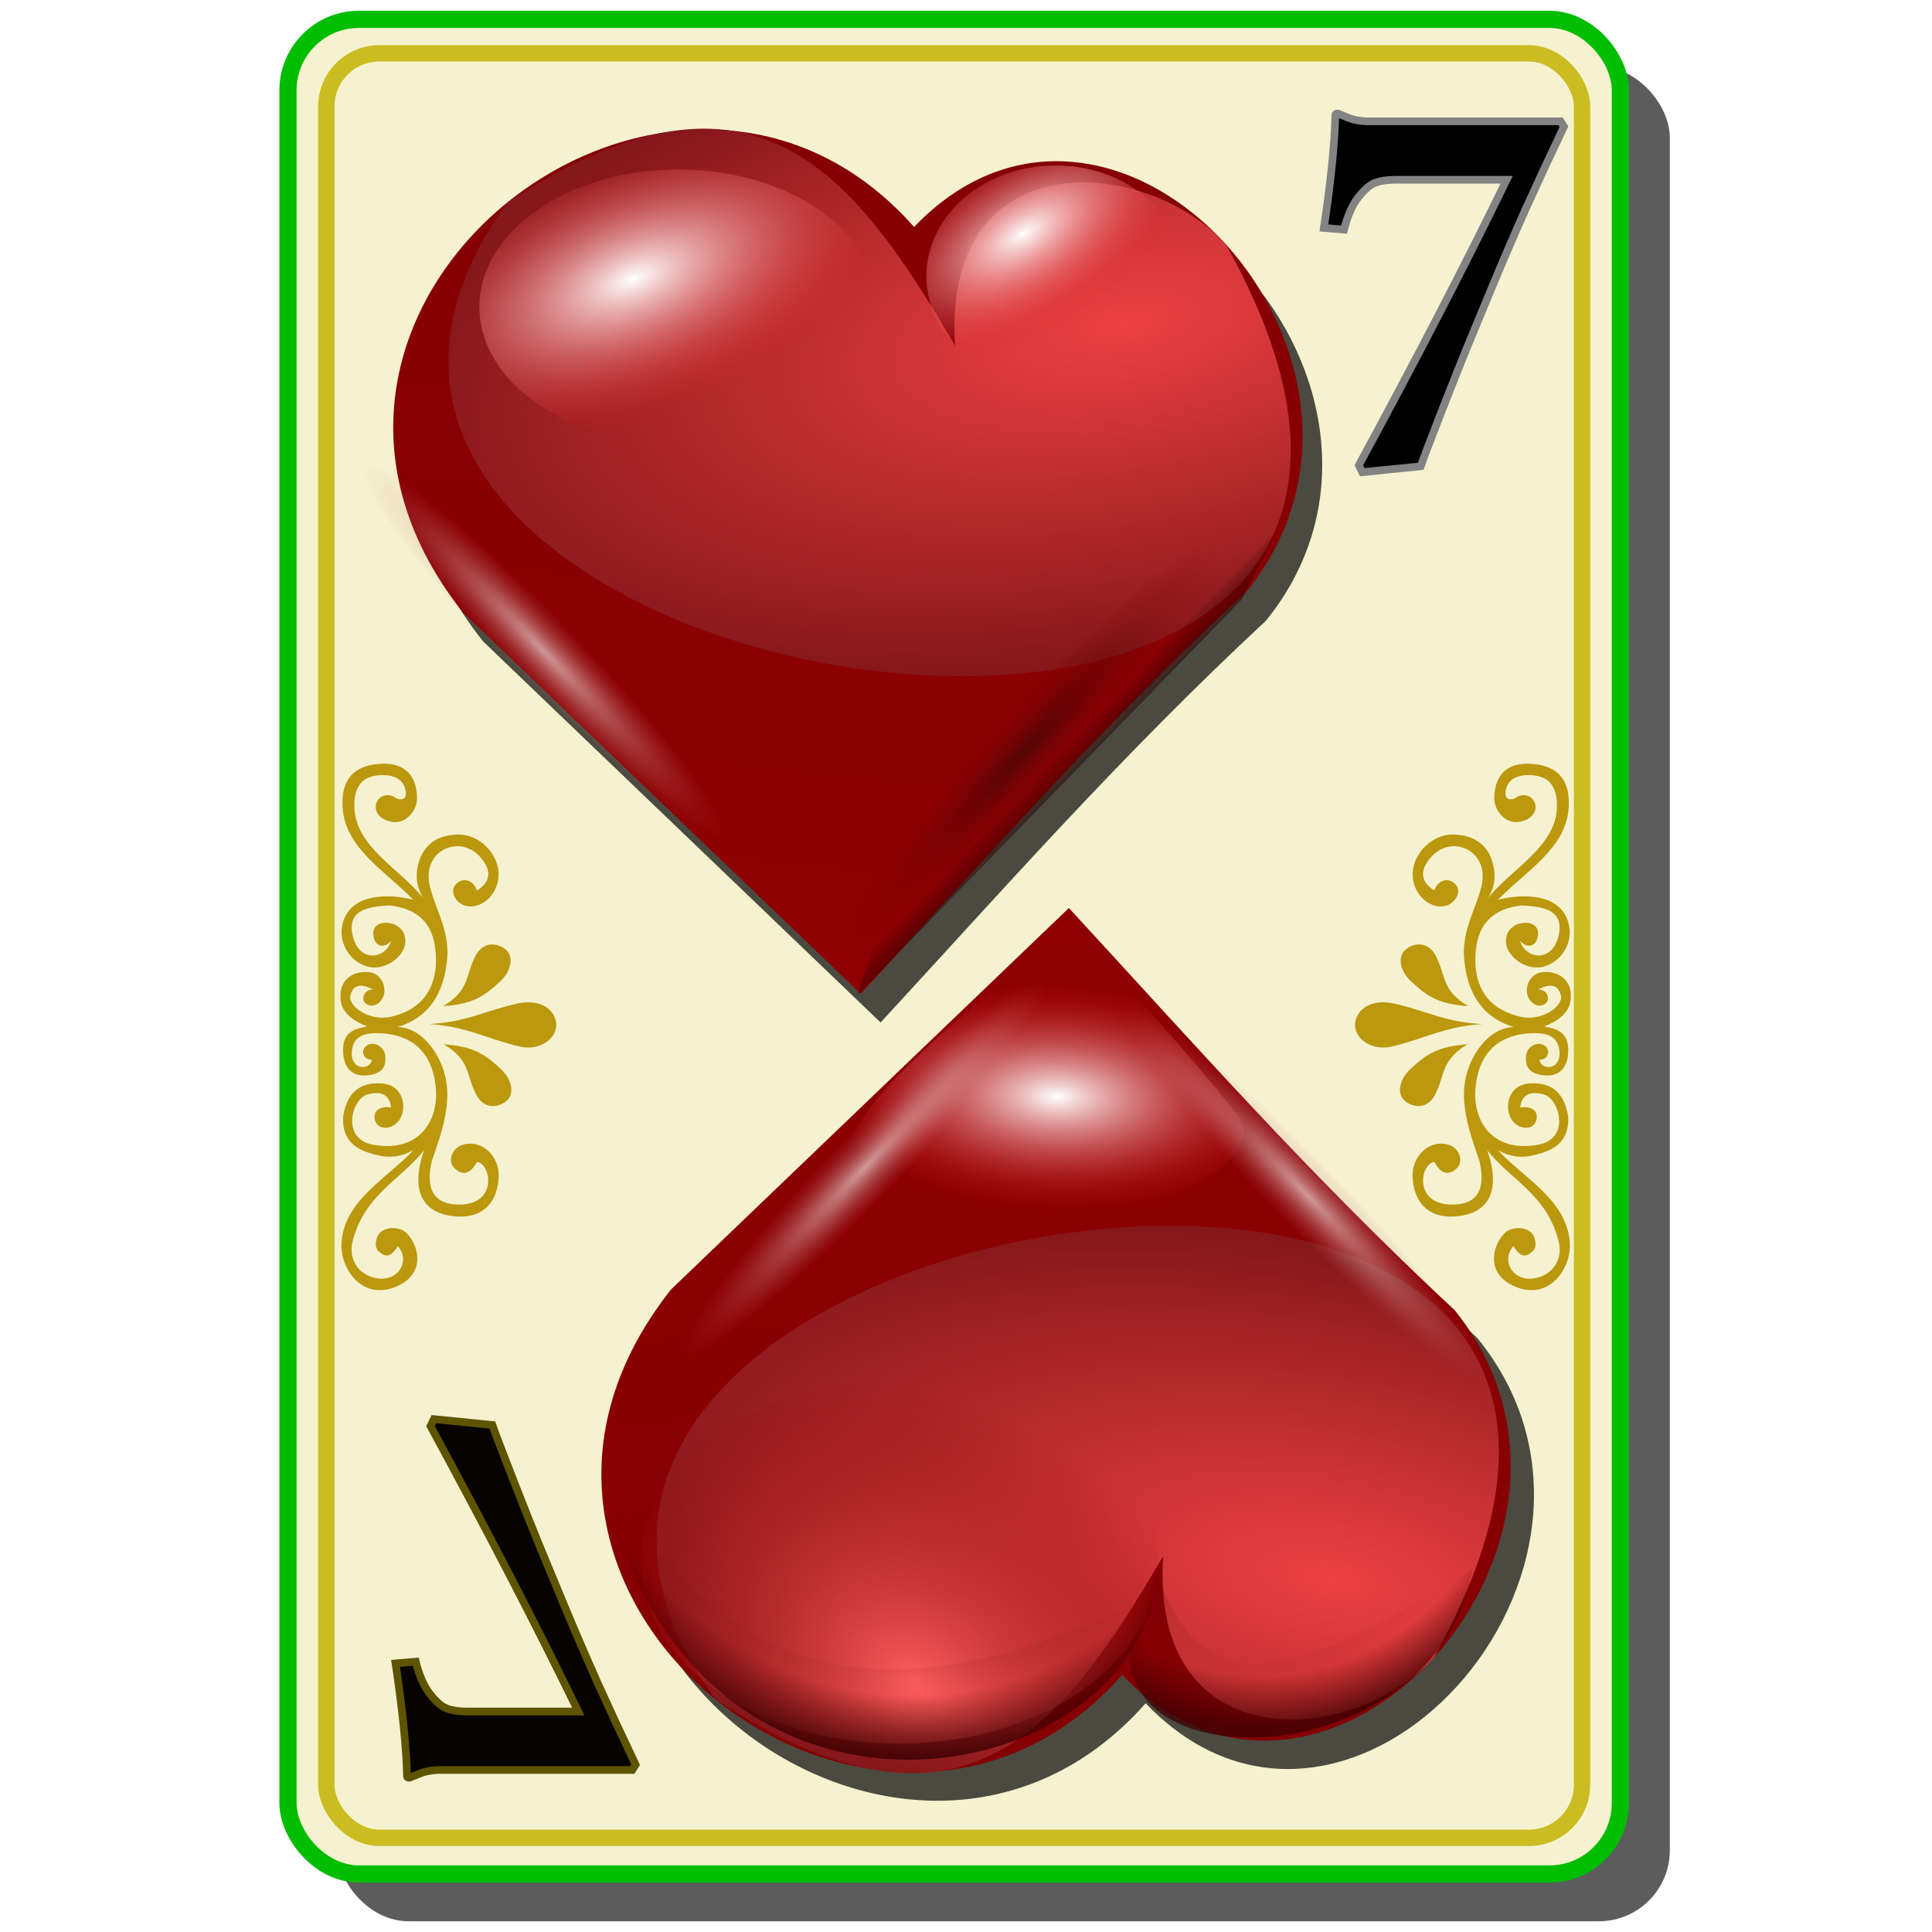 <?xml version="1.0" encoding="UTF-8" standalone="no"?>
<!-- Created with Inkscape (http://www.inkscape.org/) -->

<svg
   xmlns:dc="http://purl.org/dc/elements/1.1/"
   xmlns:cc="http://creativecommons.org/ns#"
   xmlns:rdf="http://www.w3.org/1999/02/22-rdf-syntax-ns#"
   xmlns:svg="http://www.w3.org/2000/svg"
   xmlns="http://www.w3.org/2000/svg"
   xmlns:xlink="http://www.w3.org/1999/xlink"
   xmlns:sodipodi="http://sodipodi.sourceforge.net/DTD/sodipodi-0.dtd"
   xmlns:inkscape="http://www.inkscape.org/namespaces/inkscape"
   width="255"
   height="255"
   viewBox="0 0 67.469 67.469"
   version="1.1"
   id="svg8"
   inkscape:version="0.92.5 (2060ec1f9f, 2020-04-08)"
   sodipodi:docname="aisleriot.svg">
  <defs
     id="defs2">
    <linearGradient
       inkscape:collect="always"
       id="linearGradient4586">
      <stop
         style="stop-color:#5e0000;stop-opacity:1"
         offset="0"
         id="stop4582" />
      <stop
         style="stop-color:#000000;stop-opacity:0;"
         offset="1"
         id="stop4584" />
    </linearGradient>
    <linearGradient
       id="linearGradient896"
       inkscape:collect="always">
      <stop
         id="stop890"
         stop-color="#8a0004"
         stop-opacity="1" />
      <stop
         offset="0.877"
         id="stop892"
         stop-color="#4a0002"
         stop-opacity="0" />
      <stop
         id="stop894"
         offset="1"
         stop-color="#390002"
         stop-opacity="0.748" />
    </linearGradient>
    <linearGradient
       inkscape:collect="always"
       id="linearGradient880">
      <stop
         id="stop876"
         stop-color="#8a0004"
         stop-opacity="1" />
      <stop
         id="stop884"
         offset="0.83"
         stop-color="#4a0002"
         stop-opacity="0" />
      <stop
         offset="1"
         id="stop878"
         stop-color="#390002"
         stop-opacity="1" />
    </linearGradient>
    <linearGradient
       inkscape:collect="always"
       id="linearGradient1005">
      <stop
         id="stop1001"
         stop-color="#ff5f5f"
         stop-opacity="1" />
      <stop
         offset="1"
         id="stop1003"
         stop-color="#8a0004"
         stop-opacity="0" />
    </linearGradient>
    <linearGradient
       inkscape:collect="always"
       id="linearGradient966">
      <stop
         id="stop962"
         stop-color="#8e0003"
         stop-opacity="1" />
      <stop
         offset="1"
         id="stop964"
         stop-color="#840003"
         stop-opacity="1" />
    </linearGradient>
    <linearGradient
       inkscape:collect="always"
       id="linearGradient960">
      <stop
         id="stop956"
         stop-color="#ffffff"
         stop-opacity="0.597" />
      <stop
         offset="1"
         id="stop958"
         stop-color="#bd5e5e"
         stop-opacity="0" />
    </linearGradient>
    <linearGradient
       inkscape:collect="always"
       id="linearGradient1909">
      <stop
         id="stop1911"
         stop-color="#260909"
         stop-opacity="0.554" />
      <stop
         offset="1"
         id="stop1913"
         stop-color="#990000"
         stop-opacity="0" />
    </linearGradient>
    <linearGradient
       id="linearGradient2800"
       inkscape:collect="always">
      <stop
         id="stop2802"
         stop-color="white"
         stop-opacity="1" />
      <stop
         id="stop2804"
         offset="1"
         stop-color="#e21319"
         stop-opacity="0" />
    </linearGradient>
    <linearGradient
       inkscape:collect="always"
       id="linearGradient2792">
      <stop
         id="stop2794"
         stop-color="#ed4143"
         stop-opacity="1" />
      <stop
         offset="1"
         id="stop2796"
         stop-color="#86171a"
         stop-opacity="1" />
    </linearGradient>
    <radialGradient
       r="15.253"
       fy="18.217"
       fx="43.24"
       cy="18.217"
       cx="43.24"
       gradientTransform="matrix(0.643,-0.254,0.123,0.311,-9.813,243.857)"
       gradientUnits="userSpaceOnUse"
       id="radialGradient2843"
       xlink:href="#linearGradient2800"
       inkscape:collect="always" />
    <radialGradient
       r="15.253"
       fy="15.613"
       fx="43.46"
       cy="15.613"
       cx="43.46"
       gradientTransform="matrix(0.411,-0.223,0.08,0.223,15.576,243.083)"
       gradientUnits="userSpaceOnUse"
       id="radialGradient2845"
       xlink:href="#linearGradient2800"
       inkscape:collect="always" />
    <radialGradient
       r="19.971"
       fy="83.971"
       fx="38.21"
       cy="83.971"
       cx="38.21"
       gradientTransform="matrix(0.483,-4.4576554e-4,5.9467988e-5,0.064,174.63,157.952)"
       gradientUnits="userSpaceOnUse"
       id="radialGradient2847"
       xlink:href="#linearGradient960"
       inkscape:collect="always" />
    <radialGradient
       r="31.612"
       fy="4.347"
       fx="77.59"
       cy="4.347"
       cx="77.59"
       gradientTransform="matrix(-0.85,0.163,-0.072,-0.374,104.688,229.158)"
       gradientUnits="userSpaceOnUse"
       id="radialGradient1900"
       xlink:href="#linearGradient2792"
       inkscape:collect="always" />
    <linearGradient
       gradientTransform="matrix(0.483,0,0,0.483,-0.986,229.63)"
       y2="6.936"
       x2="61.94"
       y1="73.14"
       x1="55.1"
       gradientUnits="userSpaceOnUse"
       id="linearGradient1903"
       xlink:href="#linearGradient966"
       inkscape:collect="always" />
    <radialGradient
       r="19.971"
       fy="83.971"
       fx="38.21"
       cy="83.971"
       cx="38.21"
       gradientTransform="matrix(0.535,0.01,-0.002,0.084,138.132,194.288)"
       gradientUnits="userSpaceOnUse"
       id="radialGradient1907"
       xlink:href="#linearGradient1909"
       inkscape:collect="always" />
    <linearGradient
       inkscape:collect="always"
       xlink:href="#linearGradient966"
       id="linearGradient982"
       gradientUnits="userSpaceOnUse"
       gradientTransform="matrix(0.483,0,0,-0.483,7.911,295.901)"
       x1="55.1"
       y1="73.14"
       x2="61.94"
       y2="6.936" />
    <radialGradient
       inkscape:collect="always"
       xlink:href="#linearGradient2792"
       id="radialGradient984"
       gradientUnits="userSpaceOnUse"
       gradientTransform="matrix(-0.85,-0.163,-0.072,0.374,113.585,296.372)"
       cx="77.59"
       cy="4.347"
       fx="77.59"
       fy="4.347"
       r="31.612" />
    <radialGradient
       inkscape:collect="always"
       xlink:href="#linearGradient2800"
       id="radialGradient986"
       gradientUnits="userSpaceOnUse"
       gradientTransform="matrix(-0.575,-0.024,-0.015,0.274,62.254,263.519)"
       cx="43.24"
       cy="18.217"
       fx="43.24"
       fy="18.217"
       r="15.253" />
    <radialGradient
       inkscape:collect="always"
       xlink:href="#linearGradient1005"
       id="radialGradient988"
       gradientUnits="userSpaceOnUse"
       gradientTransform="matrix(-0.762,0.488,-0.358,-0.573,67.554,-299.503)"
       cx="39.457"
       cy="15.67"
       fx="39.457"
       fy="15.67"
       r="15.253" />
    <radialGradient
       inkscape:collect="always"
       xlink:href="#linearGradient960"
       id="radialGradient990"
       gradientUnits="userSpaceOnUse"
       gradientTransform="matrix(0.483,-4.4575751e-4,5.9466917e-5,0.064,-191.798,-214.641)"
       cx="38.21"
       cy="83.971"
       fx="38.21"
       fy="83.971"
       r="19.971" />
    <radialGradient
       inkscape:collect="always"
       xlink:href="#linearGradient960"
       id="radialGradient872"
       gradientUnits="userSpaceOnUse"
       gradientTransform="matrix(0.483,-4.4576554e-4,5.9467988e-5,0.064,208.645,149.806)"
       cx="38.21"
       cy="83.971"
       fx="38.21"
       fy="83.971"
       r="19.971" />
    <radialGradient
       inkscape:collect="always"
       xlink:href="#linearGradient880"
       id="radialGradient882"
       cx="27.936"
       cy="270.42"
       fx="27.936"
       fy="270.42"
       r="11.481"
       gradientTransform="matrix(-0.006,1.435,-1.351,-0.006,397.276,237.53)"
       gradientUnits="userSpaceOnUse" />
    <radialGradient
       inkscape:collect="always"
       xlink:href="#linearGradient896"
       id="radialGradient888"
       gradientUnits="userSpaceOnUse"
       gradientTransform="matrix(-0.044,1.372,-1.066,-0.035,334.337,246.28)"
       cx="27.936"
       cy="270.42"
       fx="27.936"
       fy="270.42"
       r="11.481" />
    <filter
       inkscape:collect="always"
       style="color-interpolation-filters:sRGB"
       id="filter872"
       x="-0.023"
       width="1.047"
       y="-0.025"
       height="1.049">
      <feGaussianBlur
         inkscape:collect="always"
         stdDeviation="0.367"
         id="feGaussianBlur874" />
    </filter>
    <linearGradient
       inkscape:collect="always"
       xlink:href="#linearGradient4586"
       id="linearGradient4588"
       x1="36.873"
       y1="256.361"
       x2="35.541"
       y2="255.085"
       gradientUnits="userSpaceOnUse"
       gradientTransform="matrix(0.922,0,0,0.922,3.141,21.058)" />
    <filter
       inkscape:collect="always"
       style="color-interpolation-filters:sRGB"
       id="filter884"
       x="-0.014"
       width="1.029"
       y="-0.01"
       height="1.021">
      <feGaussianBlur
         inkscape:collect="always"
         stdDeviation="0.278"
         id="feGaussianBlur886" />
    </filter>
  </defs>
  <sodipodi:namedview
     id="base"
     pagecolor="#ff0000"
     bordercolor="#666666"
     borderopacity="1.0"
     inkscape:pageopacity="0"
     inkscape:pageshadow="2"
     inkscape:zoom="3.5254902"
     inkscape:cx="127.5"
     inkscape:cy="127.5"
     inkscape:document-units="mm"
     inkscape:current-layer="layer1"
     showgrid="false"
     units="px"
     inkscape:snap-to-guides="false"
     inkscape:snap-grids="false"
     inkscape:snap-others="false"
     inkscape:object-nodes="false"
     inkscape:snap-nodes="false"
     inkscape:snap-global="false"
     inkscape:window-width="1920"
     inkscape:window-height="1056"
     inkscape:window-x="0"
     inkscape:window-y="0"
     inkscape:window-maximized="1" />
  <g
     inkscape:label="Layer 1"
     inkscape:groupmode="layer"
     id="layer1"
     transform="translate(0,-229.531)">
    <rect
       ry="2.477"
       y="231.858"
       x="11.783"
       height="64.767"
       width="46.53"
       id="rect882"
       style="opacity:1;fill:#000000;fill-opacity:0.64;fill-rule:nonzero;stroke:none;stroke-width:0.6;stroke-linecap:round;stroke-linejoin:round;stroke-miterlimit:4;stroke-dasharray:none;stroke-dashoffset:0;stroke-opacity:1;filter:url(#filter884)" />
    <rect
       style="opacity:1;fill:#f6f2d0;fill-opacity:1;fill-rule:nonzero;stroke:#00bd00;stroke-width:0.6;stroke-linecap:round;stroke-linejoin:round;stroke-miterlimit:4;stroke-dasharray:none;stroke-dashoffset:0;stroke-opacity:1"
       id="rect880"
       width="46.53"
       height="64.767"
       x="10.057"
       y="230.207"
       ry="2.477" />
    <g
       id="g900"
       transform="matrix(0.942,0,0,0.942,1.949,15.87)">
      <path
         transform="matrix(0.895,0,0,-0.895,13.798,500.497)"
         sodipodi:nodetypes="ccccc"
         id="path876"
         d="m 27.518,266.99 c 5.116,-5.547 9.991,-11.094 15.961,-16.641 7.677,-9.483 -5.361,-23.884 -13.754,-15.112 -9.922,-11.235 -28.777,3.218 -18.678,15.961 z"
         inkscape:connector-curvature="0"
         style="fill:#000000;fill-opacity:0.694;fill-rule:evenodd;stroke:none;stroke-width:0.181;stroke-linecap:butt;stroke-linejoin:miter;stroke-opacity:1;filter:url(#filter872)" />
      <path
         style="fill:url(#linearGradient982);fill-opacity:1;fill-rule:evenodd;stroke:none;stroke-width:0.162;stroke-linecap:butt;stroke-linejoin:miter;stroke-opacity:1"
         inkscape:connector-curvature="0"
         d="m 37.557,260.478 c 4.581,4.966 8.945,9.932 14.291,14.899 6.873,8.49 -4.8,21.384 -12.314,13.53 -8.884,10.059 -25.765,-2.881 -16.723,-14.291 z"
         id="path968"
         sodipodi:nodetypes="ccccc" />
      <path
         style="fill:url(#radialGradient984);fill-opacity:1;fill-rule:evenodd;stroke:none;stroke-width:0.162;stroke-linecap:butt;stroke-linejoin:miter;stroke-opacity:1"
         inkscape:connector-curvature="0"
         sodipodi:nodetypes="cccc"
         id="path970"
         d="m 51.086,288.271 c -2.998,3.303 -10.532,3.803 -10.032,-3.772 -3.986,6.854 -7.69,11.151 -16.604,5.314 -13.521,-18.771 40.923,-27.012 26.636,-1.542 z" />
      <path
         style="fill:url(#radialGradient986);fill-opacity:1;stroke:none;stroke-width:0;stroke-miterlimit:4;stroke-dasharray:none;stroke-opacity:1"
         stroke-miterlimit="4"
         sodipodi:nodetypes="ssscs"
         inkscape:connector-curvature="0"
         id="ellipse972"
         d="m 29.423,270.126 c 0.745,2.185 4.769,3.676 7.988,2.578 3.219,-1.097 7.806,-2.784 6.37,-4.593 -2.164,-2.726 -4.161,-4.757 -6.231,-7.173 -2.746,2.787 -8.872,7.002 -8.127,9.187 z" />
      <ellipse
         style="fill:url(#radialGradient988);fill-opacity:1;stroke:none;stroke-width:0;stroke-miterlimit:4;stroke-dasharray:none;stroke-opacity:1"
         stroke-miterlimit="4"
         ry="6.74"
         rx="9.586"
         cy="-284.717"
         cx="31.264"
         id="ellipse974"
         transform="scale(1,-1)" />
      <ellipse
         style="fill:url(#radialGradient990);fill-opacity:1;stroke:none;stroke-width:0;stroke-miterlimit:4;stroke-dasharray:none;stroke-opacity:1"
         stroke-miterlimit="4"
         ry="1.216"
         rx="9.653"
         cy="-209.241"
         cx="-173.326"
         id="ellipse976"
         transform="matrix(0.695,-0.719,-0.719,-0.695,0,0)" />
      <ellipse
         style="fill:url(#radialGradient872);fill-opacity:1;stroke:none;stroke-width:0;stroke-miterlimit:4;stroke-dasharray:none;stroke-opacity:1"
         stroke-miterlimit="4"
         ry="1.216"
         rx="9.653"
         cy="155.202"
         cx="227.12"
         id="ellipse870"
         transform="rotate(45.95)" />
      <path
         style="fill:url(#radialGradient882);fill-opacity:1;stroke:none;stroke-width:0.237;stroke-linecap:butt;stroke-linejoin:miter;stroke-opacity:1"
         sodipodi:nodetypes="ccc"
         inkscape:connector-curvature="0"
         id="path874"
         d="m 20.487,282.326 c 3.183,13.404 18.428,11.288 20.271,3.649 -10.921,5.16 -15.459,2.467 -20.271,-3.649 z" />
      <path
         style="fill:url(#radialGradient888);fill-opacity:1;stroke:none;stroke-width:0.219;stroke-linecap:butt;stroke-linejoin:miter;stroke-opacity:1"
         d="m 40.826,285.164 c -5.101,7.998 10.375,8.247 11.689,-0.203 -7.703,4.957 -10.119,4.426 -11.689,0.203 z"
         id="path886"
         inkscape:connector-curvature="0"
         sodipodi:nodetypes="ccc" />
    </g>
    <g
       id="g889"
       transform="matrix(0.942,0,0,0.942,3.062,14.559)">
      <path
         transform="matrix(0.895,0,0,0.895,4.766,27.158)"
         style="fill:#000000;fill-opacity:0.694;fill-rule:evenodd;stroke:none;stroke-width:0.181;stroke-linecap:butt;stroke-linejoin:miter;stroke-opacity:1;filter:url(#filter872)"
         inkscape:connector-curvature="0"
         d="m 27.518,266.99 c 5.116,-5.547 9.991,-11.094 15.961,-16.641 7.677,-9.483 -5.361,-23.884 -13.754,-15.112 -9.922,-11.235 -28.777,3.218 -18.678,15.961 z"
         id="path866"
         sodipodi:nodetypes="ccccc" />
      <path
         style="fill:url(#linearGradient1903);fill-opacity:1;fill-rule:evenodd;stroke:none;stroke-width:0.162;stroke-linecap:butt;stroke-linejoin:miter;stroke-opacity:1"
         sodipodi:nodetypes="ccccc"
         id="path1873"
         d="m 28.66,265.052 c 4.581,-4.966 8.945,-9.932 14.291,-14.899 C 49.824,241.663 38.151,228.77 30.636,236.623 21.753,226.564 4.871,239.504 13.913,250.914 Z"
         inkscape:connector-curvature="0" />
      <path
         style="fill:url(#radialGradient1900);fill-opacity:1;fill-rule:evenodd;stroke:none;stroke-width:0.162;stroke-linecap:butt;stroke-linejoin:miter;stroke-opacity:1"
         d="m 42.189,237.26 c -2.998,-3.303 -10.532,-3.803 -10.032,3.772 -3.986,-6.854 -7.69,-11.151 -16.604,-5.314 -13.521,18.771 40.923,27.012 26.636,1.542 z"
         id="path1875"
         sodipodi:nodetypes="cccc"
         inkscape:connector-curvature="0" />
      <ellipse
         style="fill:url(#radialGradient2843);fill-opacity:1;stroke:none;stroke-width:0;stroke-miterlimit:4;stroke-dasharray:none;stroke-opacity:1"
         stroke-miterlimit="4"
         id="path2798"
         cx="21.894"
         cy="239.583"
         rx="7.373"
         ry="5.093" />
      <ellipse
         style="fill:url(#radialGradient2845);fill-opacity:1;stroke:none;stroke-width:0;stroke-miterlimit:4;stroke-dasharray:none;stroke-opacity:1"
         stroke-miterlimit="4"
         id="path2808"
         cx="35.881"
         cy="238.446"
         rx="4.789"
         ry="4.105" />
      <ellipse
         style="fill:url(#radialGradient2847);fill-opacity:1;stroke:none;stroke-width:0;stroke-miterlimit:4;stroke-dasharray:none;stroke-opacity:1"
         stroke-miterlimit="4"
         transform="rotate(45.95)"
         id="path2822"
         cx="193.106"
         cy="163.347"
         rx="9.653"
         ry="1.216" />
      <ellipse
         style="fill:url(#radialGradient1907);fill-opacity:1;stroke:none;stroke-width:0;stroke-miterlimit:4;stroke-dasharray:none;stroke-opacity:1"
         stroke-miterlimit="4"
         id="path1905"
         transform="matrix(-0.689,0.724,0.713,0.701,0,0)"
         cx="158.401"
         cy="201.746"
         rx="10.978"
         ry="1.382" />
      <path
         inkscape:connector-curvature="0"
         id="path4580"
         d="m 28.532,265.102 14.252,-14.667 1.315,-2.56 -14.875,15.082 z"
         style="fill:url(#linearGradient4588);fill-opacity:1;stroke:none;stroke-width:0.244px;stroke-linecap:butt;stroke-linejoin:miter;stroke-opacity:1" />
    </g>
    <path
       inkscape:connector-curvature="0"
       id="path4594"
       style="font-style:normal;font-variant:normal;font-weight:bold;font-stretch:normal;font-size:24.262px;line-height:1.25;font-family:'Linux Libertine';-inkscape-font-specification:'Linux Libertine Bold';letter-spacing:0px;word-spacing:0px;fill:#070303;fill-opacity:1;stroke:#5e5400;stroke-width:0.268;stroke-opacity:1"
       d="m 16.295,289.3 q -0.401,0 -0.674,-0.098 -0.264,-0.088 -0.586,-0.489 -0.322,-0.391 -0.518,-1.153 l -0.704,0.059 q 0.362,2.404 0.401,3.938 0,0.059 0.078,0.059 0.039,-0.019 0.362,-0.147 0.322,-0.127 0.723,-0.127 h 6.703 l 0.117,-0.186 q -0.743,-1.563 -1.348,-2.902 -0.596,-1.339 -1.173,-2.726 -0.577,-1.388 -0.85,-2.052 -0.274,-0.664 -0.899,-2.257 -0.616,-1.583 -0.733,-1.925 l -2.042,-0.205 -0.117,0.244 q 3.068,5.658 5.159,9.967 z" />
    <path
       inkscape:connector-curvature="0"
       id="path4596"
       style="font-style:normal;font-variant:normal;font-weight:bold;font-stretch:normal;font-size:24.262px;line-height:1.25;font-family:'Linux Libertine';-inkscape-font-specification:'Linux Libertine Bold';letter-spacing:0px;word-spacing:0px;fill:#000000;fill-opacity:1;stroke:#838383;stroke-width:0.268;stroke-opacity:1"
       d="m 48.714,235.81 q -0.401,0 -0.674,0.098 -0.264,0.088 -0.586,0.489 -0.322,0.391 -0.518,1.153 l -0.704,-0.059 q 0.362,-2.404 0.401,-3.938 0,-0.059 0.078,-0.059 0.039,0.019 0.362,0.147 0.322,0.127 0.723,0.127 h 6.703 l 0.117,0.186 q -0.743,1.563 -1.348,2.902 -0.596,1.339 -1.173,2.726 -0.577,1.388 -0.85,2.052 -0.274,0.664 -0.899,2.257 -0.616,1.583 -0.733,1.925 l -2.042,0.205 -0.117,-0.244 q 3.068,-5.658 5.159,-9.967 z" />
    <rect
       ry="1.858"
       y="231.393"
       x="11.395"
       height="62.319"
       width="43.853"
       id="rect902"
       style="opacity:1;fill:none;fill-opacity:1;fill-rule:nonzero;stroke:#cbbc22;stroke-width:0.571;stroke-linecap:round;stroke-linejoin:round;stroke-miterlimit:4;stroke-dasharray:none;stroke-dashoffset:0;stroke-opacity:1" />
    <g
       transform="matrix(0,0.093,-0.093,0,44.916,223.466)"
       id="g3763"
       style="fill:#bb980e;fill-opacity:1">
      <path
         style="fill:#bb980e;fill-opacity:1;stroke:none"
         d="m 365.125,333.911 c -2.078,2.505 -1.729,6.128 1.156,7.514 2.53,1.216 6.369,0.15 7.509,-5.432 1.075,-5.264 -4.111,-9.761 -9.171,-9.629 -9.658,0.252 -13.048,6.128 -12.597,13.712 0.69,11.596 7.587,14.708 16.185,14.258 15.529,-0.813 24.078,-16.071 34.875,-26.59 -2.368,9.071 -2.869,25.155 10.863,26.907 5.007,0.639 11.427,-2.311 13.873,-8.571 2.751,-7.041 -3.166,-14.59 -8.166,-15.253 -5.646,-0.749 -8.288,4.115 -7.899,7.998 0.292,2.913 2.35,4.813 6.06,3.644 3.071,-0.967 3.398,-4.106 0.684,-6.44 6.764,2.049 8.485,11.926 -1.734,14.451 -10.631,2.627 -11.134,-7.291 -11.561,-13.873 1.624,-13.68 10.251,-17.209 20.039,-17.341 10.277,-0.139 18.892,4.42 21.773,16.956 1.86,8.096 -4.052,16.093 -7.931,15.18 -5.901,-1.389 -3.263,-6.541 -2.281,-8.629 -0.102,3.711 3.579,4.407 4.854,3.244 1.426,-1.301 2.047,-4.023 -1,-6.327 -3.288,-2.485 -10.026,-0.653 -10.405,5.01 -0.485,7.252 4.257,10.331 8.285,10.405 2.996,0.055 8.092,0.135 12.139,-10.019 0.803,4.632 2.005,9.103 8.863,9.056 8.07,-0.056 10.045,-4.724 9.441,-9.441 -0.809,-6.328 -4.321,-6.503 -6.897,-6.425 -3.487,0.106 -5.227,3.35 -4.872,5.468 0.276,1.643 1.829,3.255 3.626,2.791 1.145,-0.296 2.12,-0.831 2.362,-3.183 3.953,0.531 4.064,8.058 -3.083,7.514 -6.282,-0.478 -7.044,-5.419 -6.936,-10.019 0.229,-9.802 4.626,-19.804 19.924,-21.455 14.002,-1.512 25.149,7.222 21.887,23.768 -2.328,11.813 -17.074,7.678 -18.758,1.963 -2.073,-7.037 1.948,-8.707 4.839,-9.014 -0.543,3.489 0.702,6.71 4.239,6.166 2.661,-0.409 4.003,-2.765 3.129,-5.666 -2.203,-7.319 -15.748,-7.026 -16.378,2.89 -0.371,5.841 1.025,12.986 12.717,14.644 9.886,0.381 12.868,-6.294 14.451,-14.066 0.786,-3.86 0.356,-7.926 -2.119,-12.331 10.46,9.601 18.468,25.675 34.489,26.975 9.569,0.776 22.393,-7.517 16.649,-20.73 -5.749,-13.226 -19.517,-6.468 -21.264,-1.792 -1.203,3.22 -0.596,6.183 1.105,8.071 1.335,1.482 5.267,2.403 6.941,0.578 2.835,-3.09 1.773,-4.881 -1.89,-7.322 5.572,-4.83 13.891,0.002 11.946,8.671 -1.367,6.091 -6.957,10.185 -14.066,8.285 -17.474,-4.669 -22.626,-17.844 -33.911,-26.782 11.311,4.079 23.578,3.599 24.855,-11.753 1.327,-15.95 -13.839,-16.978 -18.112,-15.992 -6.666,1.538 -10.905,7.764 -8.556,13.868 1.327,3.447 6.109,5.265 8.749,2.317 3.394,-3.791 0.808,-6.408 -2.505,-8.285 0.513,-5.197 15.778,-8.011 15.992,6.358 0.176,11.834 -8.319,12.463 -16.378,10.597 -12.857,-4.445 -25.994,-9.274 -38.958,-2.317 -6.149,3.3 -11.2,8.648 -11.331,15.227 -3.626,-12.115 -13.123,-17.688 -26.012,-18.69 -15.479,-1.203 -26.938,11.566 -36.994,5.202 -6.182,-3.912 -7.427,-14.008 1.734,-19.46 3.949,-2.35 7.45,-1.028 10.019,3.083 -4.129,1.353 -5.301,5.672 -1.928,8.286 2.658,2.06 8.013,-0.84 7.901,-5.974 -0.121,-5.55 -5.719,-10.847 -12.909,-10.405 -7.184,0.442 -14.273,7.37 -14.102,15.222 0.137,6.312 2.649,12.981 11.597,15.029 3.799,0.869 7.756,0.733 12.139,-1.927 -11.135,9.189 -19.329,25.494 -34.104,25.819 -7.438,0.163 -11.946,-2.782 -11.946,-10.597 -2.5e-4,-4.431 1.614,-7.994 5.973,-8.671 2.21,-0.343 3.724,0.387 2.89,3.276 z"
         id="path2987"
         inkscape:connector-curvature="0"
         sodipodi:nodetypes="cssssscssssscscssscsssscssssscssssscssscscssssscsscsssscscscssscssssscsssc" />
      <path
         style="fill:#bb980e;fill-opacity:1;stroke:none;stroke-width:0.5;stroke-linecap:butt;stroke-linejoin:miter;stroke-miterlimit:4;stroke-dasharray:none;stroke-opacity:1"
         d="m 449.75,321.944 c -0.68,-14.305 -5.367,-22.116 -7.747,-33.436 -1.992,-9.472 3.358,-14.733 8.563,-14.407 4.63,0.29 9.439,6.001 7.611,13.864 -2.675,11.506 -7.579,19.928 -8.427,33.979 z"
         id="path3757"
         inkscape:connector-curvature="0"
         sodipodi:nodetypes="csssc" />
      <path
         sodipodi:nodetypes="csssc"
         inkscape:connector-curvature="0"
         id="path3759"
         d="m 443.037,316.575 c -5.959,-9.869 -10.993,-8.298 -18.466,-11.93 -6.283,-3.053 -5.246,-8.545 -2.885,-11.473 2.587,-3.209 7.993,-2.343 11.967,1.888 6.1,6.494 8.577,10.725 9.384,21.514 z"
         style="fill:#bb980e;fill-opacity:1;stroke:none;stroke-width:0.36;stroke-linecap:butt;stroke-linejoin:miter;stroke-miterlimit:4;stroke-dasharray:none;stroke-opacity:1" />
      <path
         style="fill:#bb980e;fill-opacity:1;stroke:none;stroke-width:0.36;stroke-linecap:butt;stroke-linejoin:miter;stroke-miterlimit:4;stroke-dasharray:none;stroke-opacity:1"
         d="m 457.362,316.303 c 5.959,-9.869 10.993,-8.298 18.466,-11.93 6.283,-3.053 5.246,-8.545 2.885,-11.473 -2.587,-3.209 -7.993,-2.343 -11.967,1.888 -6.1,6.494 -8.577,10.725 -9.384,21.514 z"
         id="path3761"
         inkscape:connector-curvature="0"
         sodipodi:nodetypes="csssc" />
    </g>
    <g
       style="fill:#bb980e;fill-opacity:1"
       id="g953"
       transform="matrix(0,0.093,0.093,0,21.83,223.466)">
      <path
         sodipodi:nodetypes="cssssscssssscscssscsssscssssscssssscssscscssssscsscsssscscscssscssssscsssc"
         inkscape:connector-curvature="0"
         id="path945"
         d="m 365.125,333.911 c -2.078,2.505 -1.729,6.128 1.156,7.514 2.53,1.216 6.369,0.15 7.509,-5.432 1.075,-5.264 -4.111,-9.761 -9.171,-9.629 -9.658,0.252 -13.048,6.128 -12.597,13.712 0.69,11.596 7.587,14.708 16.185,14.258 15.529,-0.813 24.078,-16.071 34.875,-26.59 -2.368,9.071 -2.869,25.155 10.863,26.907 5.007,0.639 11.427,-2.311 13.873,-8.571 2.751,-7.041 -3.166,-14.59 -8.166,-15.253 -5.646,-0.749 -8.288,4.115 -7.899,7.998 0.292,2.913 2.35,4.813 6.06,3.644 3.071,-0.967 3.398,-4.106 0.684,-6.44 6.764,2.049 8.485,11.926 -1.734,14.451 -10.631,2.627 -11.134,-7.291 -11.561,-13.873 1.624,-13.68 10.251,-17.209 20.039,-17.341 10.277,-0.139 18.892,4.42 21.773,16.956 1.86,8.096 -4.052,16.093 -7.931,15.18 -5.901,-1.389 -3.263,-6.541 -2.281,-8.629 -0.102,3.711 3.579,4.407 4.854,3.244 1.426,-1.301 2.047,-4.023 -1,-6.327 -3.288,-2.485 -10.026,-0.653 -10.405,5.01 -0.485,7.252 4.257,10.331 8.285,10.405 2.996,0.055 8.092,0.135 12.139,-10.019 0.803,4.632 2.005,9.103 8.863,9.056 8.07,-0.056 10.045,-4.724 9.441,-9.441 -0.809,-6.328 -4.321,-6.503 -6.897,-6.425 -3.487,0.106 -5.227,3.35 -4.872,5.468 0.276,1.643 1.829,3.255 3.626,2.791 1.145,-0.296 2.12,-0.831 2.362,-3.183 3.953,0.531 4.064,8.058 -3.083,7.514 -6.282,-0.478 -7.044,-5.419 -6.936,-10.019 0.229,-9.802 4.626,-19.804 19.924,-21.455 14.002,-1.512 25.149,7.222 21.887,23.768 -2.328,11.813 -17.074,7.678 -18.758,1.963 -2.073,-7.037 1.948,-8.707 4.839,-9.014 -0.543,3.489 0.702,6.71 4.239,6.166 2.661,-0.409 4.003,-2.765 3.129,-5.666 -2.203,-7.319 -15.748,-7.026 -16.378,2.89 -0.371,5.841 1.025,12.986 12.717,14.644 9.886,0.381 12.868,-6.294 14.451,-14.066 0.786,-3.86 0.356,-7.926 -2.119,-12.331 10.46,9.601 18.468,25.675 34.489,26.975 9.569,0.776 22.393,-7.517 16.649,-20.73 -5.749,-13.226 -19.517,-6.468 -21.264,-1.792 -1.203,3.22 -0.596,6.183 1.105,8.071 1.335,1.482 5.267,2.403 6.941,0.578 2.835,-3.09 1.773,-4.881 -1.89,-7.322 5.572,-4.83 13.891,0.002 11.946,8.671 -1.367,6.091 -6.957,10.185 -14.066,8.285 -17.474,-4.669 -22.626,-17.844 -33.911,-26.782 11.311,4.079 23.578,3.599 24.855,-11.753 1.327,-15.95 -13.839,-16.978 -18.112,-15.992 -6.666,1.538 -10.905,7.764 -8.556,13.868 1.327,3.447 6.109,5.265 8.749,2.317 3.394,-3.791 0.808,-6.408 -2.505,-8.285 0.513,-5.197 15.778,-8.011 15.992,6.358 0.176,11.834 -8.319,12.463 -16.378,10.597 -12.857,-4.445 -25.994,-9.274 -38.958,-2.317 -6.149,3.3 -11.2,8.648 -11.331,15.227 -3.626,-12.115 -13.123,-17.688 -26.012,-18.69 -15.479,-1.203 -26.938,11.566 -36.994,5.202 -6.182,-3.912 -7.427,-14.008 1.734,-19.46 3.949,-2.35 7.45,-1.028 10.019,3.083 -4.129,1.353 -5.301,5.672 -1.928,8.286 2.658,2.06 8.013,-0.84 7.901,-5.974 -0.121,-5.55 -5.719,-10.847 -12.909,-10.405 -7.184,0.442 -14.273,7.37 -14.102,15.222 0.137,6.312 2.649,12.981 11.597,15.029 3.799,0.869 7.756,0.733 12.139,-1.927 -11.135,9.189 -19.329,25.494 -34.104,25.819 -7.438,0.163 -11.946,-2.782 -11.946,-10.597 -2.5e-4,-4.431 1.614,-7.994 5.973,-8.671 2.21,-0.343 3.724,0.387 2.89,3.276 z"
         style="fill:#bb980e;fill-opacity:1;stroke:none" />
      <path
         sodipodi:nodetypes="csssc"
         inkscape:connector-curvature="0"
         id="path947"
         d="m 449.75,321.944 c -0.68,-14.305 -5.367,-22.116 -7.747,-33.436 -1.992,-9.472 3.358,-14.733 8.563,-14.407 4.63,0.29 9.439,6.001 7.611,13.864 -2.675,11.506 -7.579,19.928 -8.427,33.979 z"
         style="fill:#bb980e;fill-opacity:1;stroke:none;stroke-width:0.5;stroke-linecap:butt;stroke-linejoin:miter;stroke-miterlimit:4;stroke-dasharray:none;stroke-opacity:1" />
      <path
         style="fill:#bb980e;fill-opacity:1;stroke:none;stroke-width:0.36;stroke-linecap:butt;stroke-linejoin:miter;stroke-miterlimit:4;stroke-dasharray:none;stroke-opacity:1"
         d="m 443.037,316.575 c -5.959,-9.869 -10.993,-8.298 -18.466,-11.93 -6.283,-3.053 -5.246,-8.545 -2.885,-11.473 2.587,-3.209 7.993,-2.343 11.967,1.888 6.1,6.494 8.577,10.725 9.384,21.514 z"
         id="path949"
         inkscape:connector-curvature="0"
         sodipodi:nodetypes="csssc" />
      <path
         sodipodi:nodetypes="csssc"
         inkscape:connector-curvature="0"
         id="path951"
         d="m 457.362,316.303 c 5.959,-9.869 10.993,-8.298 18.466,-11.93 6.283,-3.053 5.246,-8.545 2.885,-11.473 -2.587,-3.209 -7.993,-2.343 -11.967,1.888 -6.1,6.494 -8.577,10.725 -9.384,21.514 z"
         style="fill:#bb980e;fill-opacity:1;stroke:none;stroke-width:0.36;stroke-linecap:butt;stroke-linejoin:miter;stroke-miterlimit:4;stroke-dasharray:none;stroke-opacity:1" />
    </g>
  </g>
</svg>
